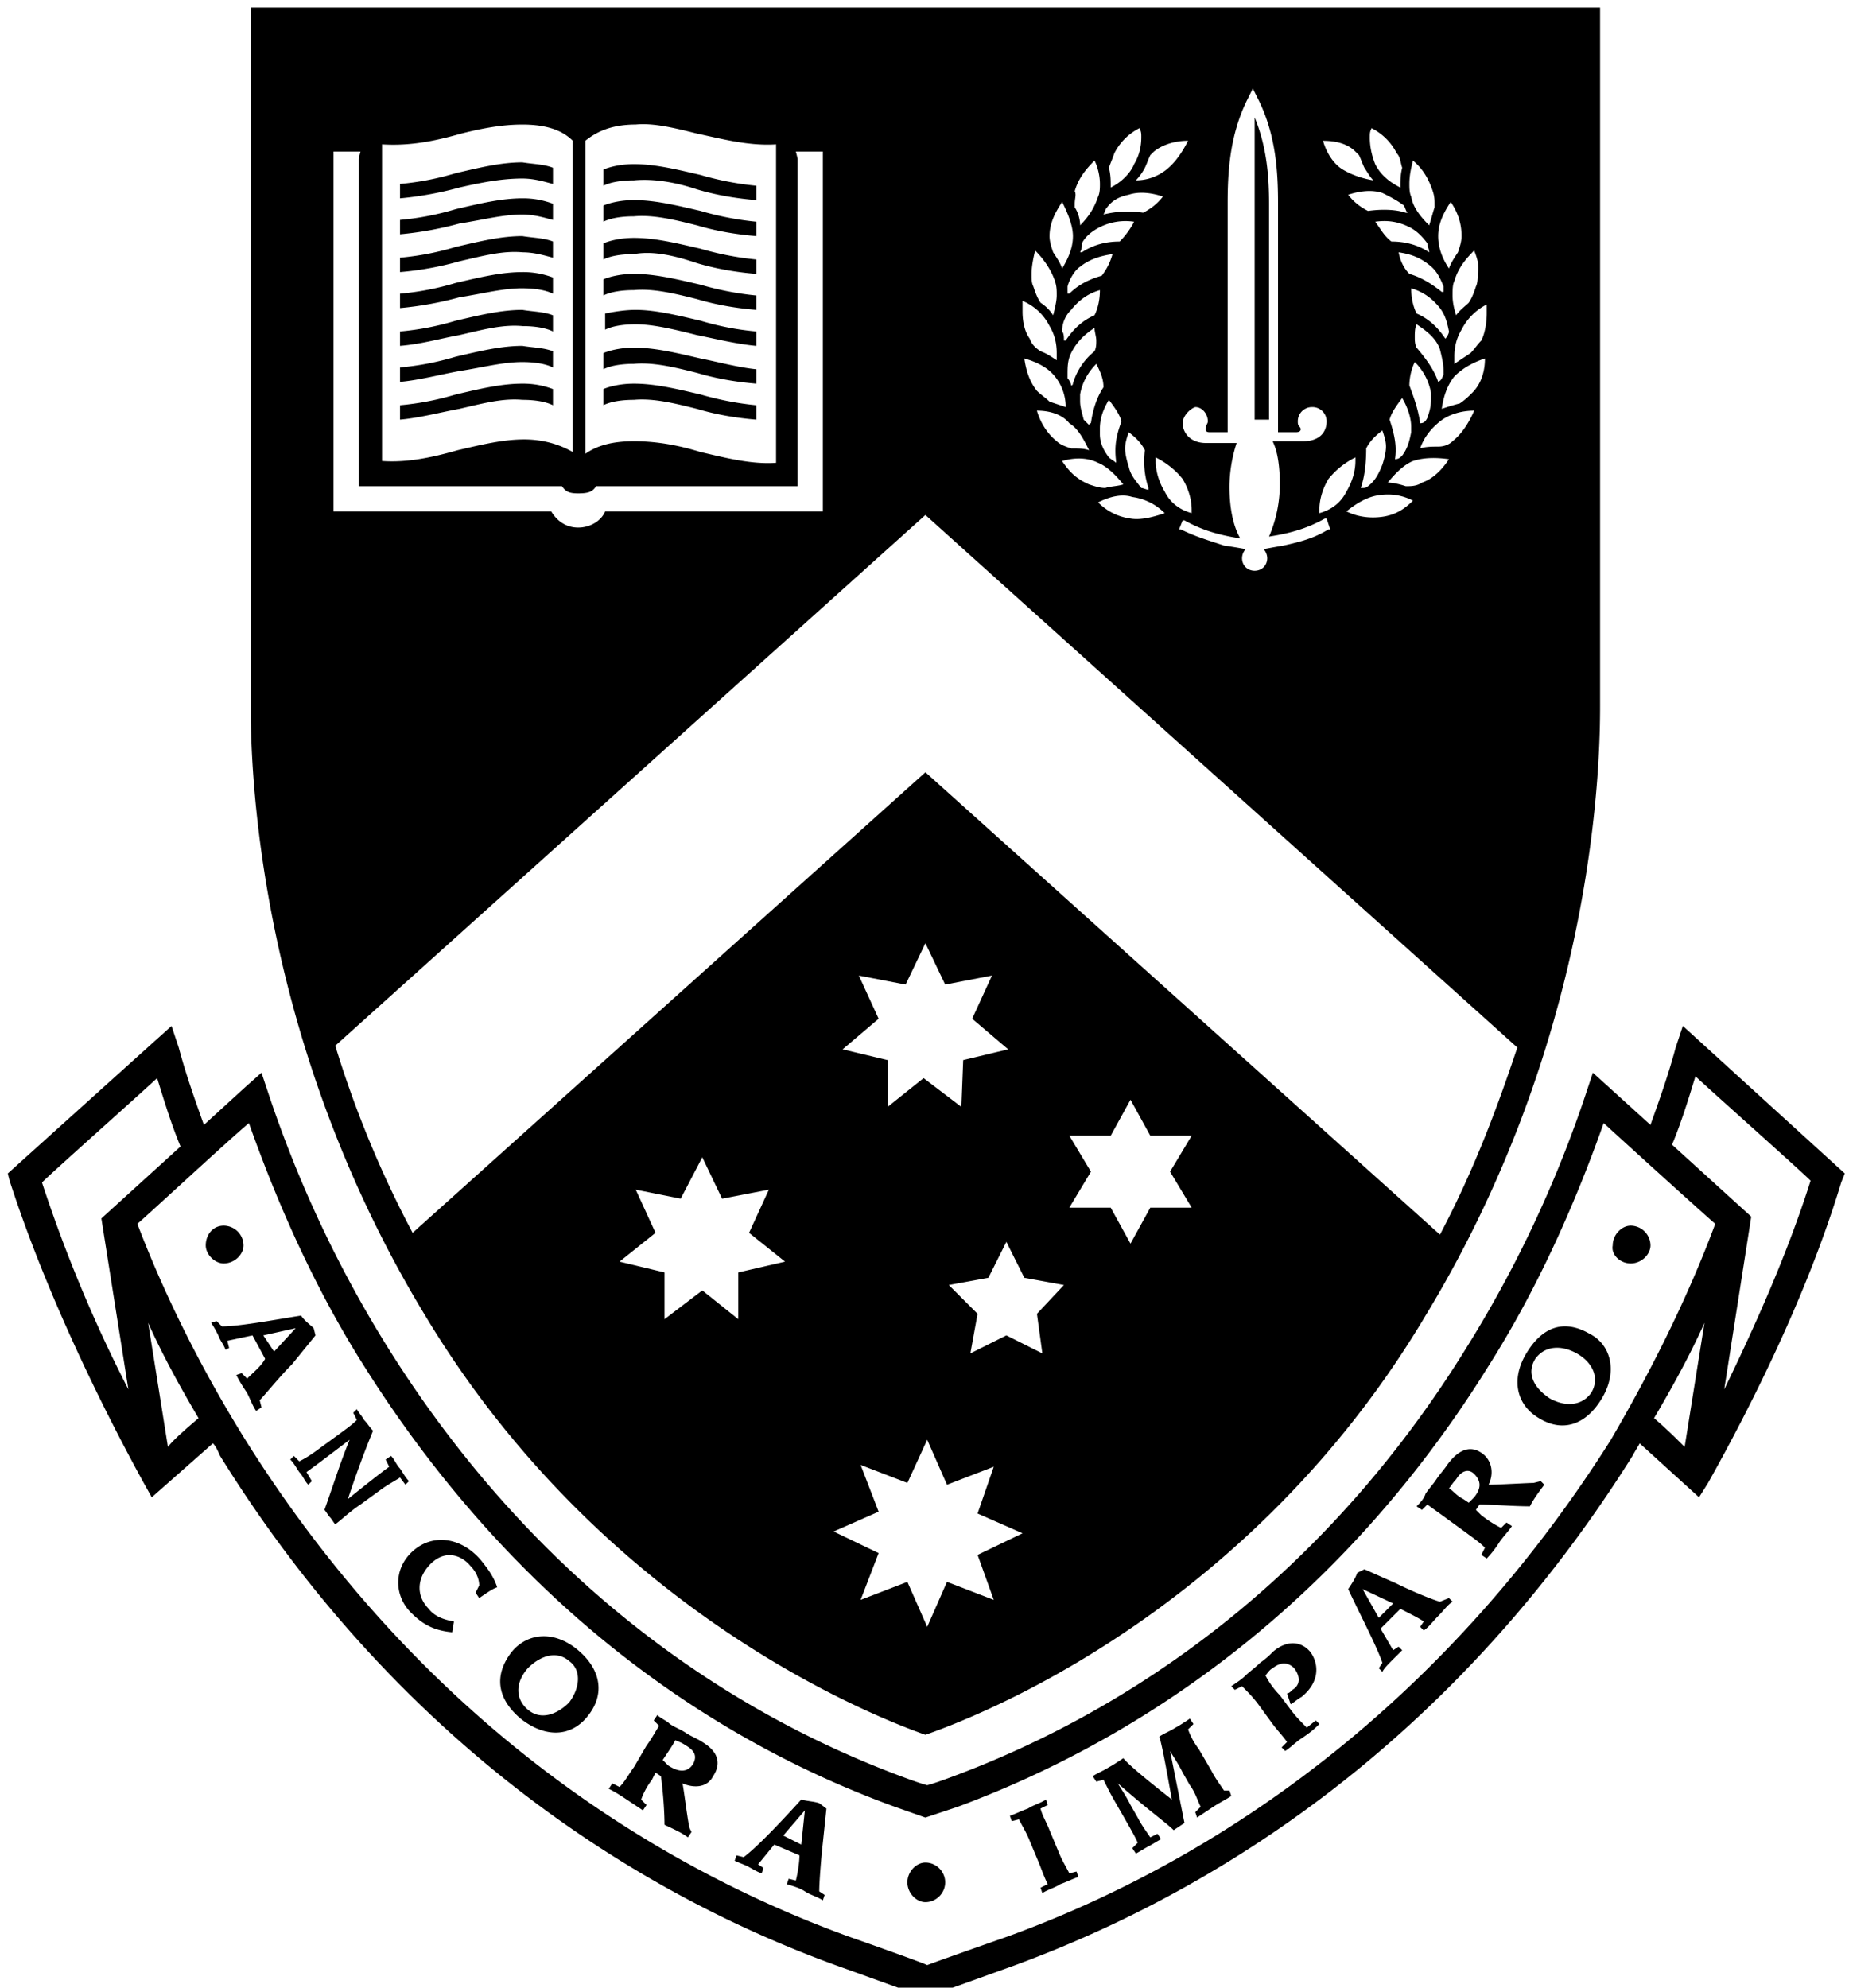 <svg xmlns="http://www.w3.org/2000/svg" width="80" height="86"><path d="M54.907 18.156h-.622V5.08c.544 1.323.622 2.646.622 3.736zm-24.754-5.215c.778.233 1.634.39 2.568.467v-.623a13.208 13.208 0 01-2.413-.467c-1.012-.233-1.946-.467-2.88-.467-.467 0-.934.078-1.323.234v.7c.311-.155.778-.233 1.323-.233.856-.078 1.79.155 2.725.389zm-7.551-.467c.545 0 1.012.078 1.323.233v-.7a3.638 3.638 0 00-1.323-.234c-.934 0-1.869.234-2.88.467-.78.234-1.557.39-2.414.467v.623a14.869 14.869 0 002.57-.467c1.011-.156 1.867-.39 2.724-.39zm0-1.557c.545 0 1.012.155 1.323.233v-.7c-.39-.156-.856-.156-1.323-.234-.934 0-1.869.234-2.88.467a12.04 12.04 0 01-2.414.467v.623a13.632 13.632 0 002.57-.467c1.011-.233 1.867-.467 2.724-.39zm0 3.192c.545 0 1.012.077 1.323.233v-.7c-.39-.156-.856-.156-1.323-.234-.934 0-1.869.233-2.88.467-.78.234-1.557.39-2.414.467v.623c.934-.078 1.713-.312 2.57-.467 1.011-.234 1.867-.467 2.724-.39zm0-4.827c.545 0 1.012.156 1.323.234v-.7a3.638 3.638 0 00-1.323-.234c-.934 0-1.869.233-2.88.467-.78.233-1.557.389-2.414.467v.622a14.869 14.869 0 002.57-.467c1.011-.155 1.867-.389 2.724-.389zm-4.204 47.641c-7.707-12.689-7.55-25.066-7.55-26.623V.33H69.23V30.3c0 1.557.155 13.934-7.551 26.623-6.85 11.521-17.204 16.581-21.641 18.138-4.36-1.557-14.713-6.617-21.641-18.138zm15.569-2.335l-1.557-1.246.856-1.868-2.024.39-.856-1.791-.934 1.79-1.946-.389.856 1.868-1.557 1.246 1.946.467v2.024l1.635-1.246 1.557 1.246v-2.024zm8.33 12.689l1.946-.935-1.947-.856.701-2.024-2.024.779-.856-1.947-.857 1.869-2.024-.779.779 2.024-1.946.857 1.946.934-.779 2.024 2.024-.779.857 1.946.856-1.946 2.024.779zm-4.282-23.198l-1.557 1.323 1.946.467v2.024l1.557-1.245 1.635 1.245.078-2.024 1.946-.467-1.557-1.323.856-1.869-2.024.39-.856-1.79-.856 1.79-2.024-.39zm6.85 12.766l1.168-1.245-1.713-.312-.778-1.556-.779 1.556-1.712.312 1.245 1.245-.311 1.713 1.557-.779 1.557.779zm5.76-6.15l.935-1.556h-1.79l-.857-1.557-.856 1.557h-1.79l.934 1.557-.935 1.556h1.79l.857 1.557.857-1.557h1.79zm13.701-37.52a2.46 2.46 0 00-1.09 1.09c-.233.388-.31.778-.31 1.167v.311l.7-.467c.155-.155.311-.389.467-.545.156-.311.233-.778.233-1.167v-.39zm-6.071 8.952c.467.233 1.012.31 1.556.233.545-.078.935-.311 1.324-.7-.467-.234-.934-.312-1.48-.234-.544.078-1.011.39-1.4.7zm0-.857c.233-.389.389-.856.389-1.323v-.156a3.447 3.447 0 00-1.168.934c-.233.39-.39.857-.39 1.324v.155c.546-.155.935-.467 1.169-.934zm.622-.155s0 .078 0 0c.156 0 .234 0 .312-.078.311-.234.467-.545.622-.934.078-.234.156-.545.156-.779 0-.233-.078-.467-.156-.7-.31.233-.544.467-.7.778 0 .7-.078 1.246-.234 1.713zm1.48-1.246c0 .078 0 .078 0 0 .155 0 .233-.078.31-.155.234-.312.312-.623.39-1.012v-.234c0-.39-.156-.856-.39-1.246-.233.312-.466.623-.544.935.233.7.311 1.167.233 1.712zm1.09-1.557c0 .078 0 .078 0 0 .155 0 .233-.078.31-.233.079-.234.156-.467.156-.779v-.311a2.454 2.454 0 00-.7-1.324c-.156.312-.234.701-.234 1.012.234.623.39 1.09.467 1.635zm.778-1.79c0 .078 0 .078 0 0 .155-.078.155-.156.233-.312v-.155c0-.312-.078-.623-.155-.934-.156-.467-.545-.779-1.012-1.09-.078.155-.078.39-.078.545 0 .155 0 .311.078.467.467.545.778 1.012.934 1.479zm.311-1.868c.078-.078.156-.234.156-.312-.078-.39-.156-.7-.39-1.012-.31-.39-.7-.7-1.245-.856 0 .39.078.778.233 1.09.545.233.935.622 1.246 1.09zm-.078-2.258c-.155-.39-.311-.7-.623-.934-.389-.312-.778-.467-1.323-.545.078.39.234.7.467.934.545.156 1.012.467 1.401.779h.078v-.234zm-.623-1.479c0-.156-.078-.234-.078-.39-.233-.31-.467-.544-.778-.7-.467-.233-.934-.311-1.479-.233.234.311.39.622.7.856.623 0 1.168.155 1.635.467zm-.311 9.964c.467-.156.856-.545 1.168-1.012-.545-.078-1.09-.078-1.557.078-.39.156-.779.545-1.09.934.233 0 .545.078.778.156.234 0 .467 0 .701-.156zm1.323-1.79c.39-.312.701-.779.935-1.324-.545 0-1.09.156-1.48.467-.389.312-.7.701-.856 1.168.234-.078.545-.078.779-.078s.467-.078.622-.233zm1.402-3.581c-.467.155-.935.389-1.324.778-.311.39-.467.857-.545 1.401.234-.077.467-.155.779-.233.233-.156.389-.311.545-.467.389-.39.545-.934.545-1.48zm-.467-4.67c-.39.388-.701.778-.857 1.322-.078.156-.078.39-.078.623 0 .312.078.623.156.857.156-.234.39-.39.545-.545.155-.234.233-.467.311-.701.078-.156.078-.39.078-.545.078-.311 0-.623-.155-1.012zm-1.557-.624c0 .467.155.934.467 1.402.078-.234.233-.468.389-.701.078-.234.156-.467.156-.7 0-.546-.156-1.013-.468-1.48-.31.467-.544.934-.544 1.48zM60.979 7.96c0 .155 0 .39.078.545.078.467.39.856.778 1.245.078-.233.156-.545.234-.778v-.156c0-.155 0-.311-.078-.545-.156-.467-.39-.934-.856-1.323-.078.311-.156.623-.156 1.012zm-.233.934c-.312-.234-.623-.39-.935-.545-.467-.156-1.012-.078-1.479.078.234.311.545.545.857.7.545-.077 1.167-.077 1.634.078h.078c-.078-.077-.078-.155-.155-.31zm-1.48-2.958c0 .39.078.778.234 1.168.234.467.623.778 1.09 1.012 0-.312 0-.545.078-.857-.078-.233-.078-.467-.234-.623a2.46 2.46 0 00-1.09-1.09c-.077.156-.077.234-.077.39zm-2.023.155c.155.545.467 1.012.856 1.246.39.234.856.39 1.323.467-.155-.156-.233-.311-.389-.545-.078-.155-.156-.39-.234-.545l-.155-.155c-.312-.312-.779-.467-1.401-.467zM51.17 18.312c0 .39.311.856 1.012.856h1.323a6.227 6.227 0 00-.311 1.869c0 .934.155 1.712.467 2.257-1.012-.155-1.713-.389-2.414-.778h-.077l-.156.389h.078c.623.311 1.168.467 1.868.7 0 0 .545.078.934.156a.594.594 0 00-.155.39c0 .31.233.544.545.544s.545-.233.545-.545a.595.595 0 00-.156-.389c.39-.078.856-.155.856-.155.7-.156 1.324-.312 1.946-.701h.078l-.155-.467h-.078c-.7.39-1.402.623-2.413.778a5.751 5.751 0 00.467-2.257c0-.7-.078-1.401-.312-1.868h1.324c.7 0 1.012-.39 1.012-.857a.614.614 0 00-.623-.622.614.614 0 00-.623.622c0 .078 0 .156.078.234.078.078.078.233-.156.233h-.778V8.815c0-1.323-.078-2.958-.856-4.515l-.234-.467-.233.467c-.779 1.557-.857 3.192-.857 4.515v9.886h-.778c-.234 0-.156-.155-.156-.233s.078-.156.078-.234c0-.311-.233-.622-.545-.622-.233.077-.545.389-.545.7zm-1.635 1.168c-.156-.312-.39-.545-.7-.779-.079.234-.156.467-.156.701 0 .233.078.545.155.778.078.39.312.623.545.935.078 0 .234.077.312.077v-.077a3.67 3.67 0 01-.156-1.635zm-.467-9.886a2.486 2.486 0 00-1.48.233c-.31.156-.622.39-.778.7 0 .156 0 .234-.078.39h.078c.467-.312 1.012-.467 1.635-.467.234-.234.467-.545.623-.856zm-.545 8.64c-.078-.311-.311-.622-.545-.934-.234.39-.39.779-.39 1.246v.233c0 .39.156.7.39 1.012.078.078.234.156.311.234v-.078c-.078-.623 0-1.09.234-1.713zm-1.79-.856c0 .234.077.467.155.778l.234.234s0-.078.078-.078c.077-.545.233-1.09.544-1.557 0-.389-.155-.7-.31-1.012-.39.39-.624.856-.702 1.324v.31zm.622-2.18c.078-.155.078-.311.078-.467 0-.155-.078-.389-.078-.545-.467.312-.778.623-1.012 1.09-.155.312-.155.623-.155.934v.156c.078.078.155.233.155.311 0 0 .078 0 .078-.078a2.8 2.8 0 01.934-1.4zm-1.167-2.802v.311h.077c.39-.389.857-.622 1.402-.778a2.63 2.63 0 00.467-.934c-.545.078-1.012.233-1.401.545-.234.155-.468.545-.545.856zm-.234 1.946c.078.078.078.234.078.39h.078c.311-.468.7-.857 1.245-1.09.156-.312.234-.701.234-1.09-.545.155-.934.467-1.246.856a1.29 1.29 0 00-.389.934zm-.311 1.946c-.312-.39-.779-.623-1.324-.778.078.545.234 1.012.545 1.4.156.157.39.312.545.468l.7.234c0-.468-.155-.935-.466-1.324zm-.779 1.48c.156.544.467 1.011.857 1.323.155.155.389.233.622.311.312 0 .545 0 .779.078-.234-.467-.467-.934-.857-1.168-.311-.389-.856-.545-1.4-.545zm1.09 2.179c.311.467.623.778 1.168 1.012.233.078.467.155.7.155.234-.077.545-.077.779-.155-.312-.39-.7-.779-1.09-.934-.467-.234-1.012-.234-1.557-.078zm1.557 1.79c.39.39.856.623 1.401.7.467.079 1.012-.077 1.48-.233a2.415 2.415 0 00-1.402-.7c-.467-.156-1.012 0-1.48.233zm4.048.467v-.155c0-.467-.156-.934-.39-1.324-.31-.389-.7-.7-1.167-.934v.156c0 .467.156.934.39 1.323.233.467.622.779 1.167.934zM49.536 7.258a2.37 2.37 0 01-.39.545c.468 0 .935-.156 1.324-.467.39-.311.7-.778.934-1.246-.545 0-1.09.156-1.479.468l-.155.155c-.078.156-.156.39-.234.545zm-1.557 0c.078.312.078.545.078.856.467-.233.856-.622 1.012-1.012.233-.389.311-.778.311-1.167 0-.156 0-.234-.078-.39a2.46 2.46 0 00-1.09 1.09c-.077.234-.155.39-.233.623zm-.234 2.024s.078 0 0 0a4.305 4.305 0 011.713-.078c.311-.155.623-.389.856-.7-.467-.156-1.012-.234-1.479-.078-.389.078-.7.233-.934.545-.078.078-.078.155-.155.311zM46.5 8.815v.156c.156.233.233.545.233.778.39-.39.623-.778.779-1.245.078-.156.078-.39.078-.545 0-.312-.078-.7-.234-1.012-.389.389-.7.778-.856 1.323.078.156 0 .311 0 .545zm-1.09 1.401c0 .234.078.467.156.7.155.234.311.468.389.701.233-.389.467-.856.467-1.4 0-.468-.234-1.013-.467-1.48-.311.467-.545.934-.545 1.48zm-.778 1.635c0 .234 0 .39.078.545.078.233.155.467.311.7.234.156.39.312.545.545.078-.31.155-.622.155-.856 0-.233 0-.39-.077-.623-.156-.467-.467-.934-.857-1.323-.078.311-.155.7-.155 1.012zm-.39 1.635c0 .389.078.856.312 1.167.078.234.233.39.467.545.233.078.467.234.7.39v-.312c0-.389-.077-.778-.31-1.167a2.289 2.289 0 00-1.169-1.09zm-18.916 6.15c.545-.39 1.246-.545 2.102-.545.934 0 1.868.155 2.88.467 1.012.233 2.18.545 3.27.467V6.558v-.312c-1.168.078-2.336-.233-3.425-.467-.935-.233-1.869-.467-2.647-.39-1.168 0-1.79.39-2.18.701v.468zm-8.796.31c1.09.079 2.18-.155 3.27-.466 1.011-.234 1.945-.467 2.88-.467.856 0 1.556.233 2.101.545V6.09c-.389-.389-1.012-.7-2.18-.7-.856 0-1.712.155-2.646.39-1.09.31-2.18.544-3.425.466v.312zm-2.102 2.18h9.42c.233.39.622.701 1.167.701s1.012-.311 1.167-.7h9.42V6.557h-1.168l.078.312v14.168h-8.719c-.155.233-.311.311-.778.311-.39 0-.545-.078-.7-.311h-8.797V6.869l.078-.311h-1.168zm3.425 31.216L40.04 33.414 62.302 53.42c1.48-2.802 2.491-5.527 3.348-8.096L40.039 22.282 14.506 45.246a45.855 45.855 0 003.347 8.096zm4.749-37.677c.545 0 1.012.078 1.323.234v-.7c-.39-.156-.856-.156-1.323-.234-.935 0-1.869.233-2.88.467-.78.233-1.558.39-2.414.467v.623c.856-.078 1.713-.312 2.569-.467 1.012-.156 1.868-.39 2.725-.39zm0 1.635c.545 0 1.012.078 1.323.234v-.7a3.638 3.638 0 00-1.323-.234c-.935 0-1.869.233-2.88.467-.78.233-1.558.389-2.414.467v.622c.856-.077 1.713-.31 2.569-.467 1.012-.233 1.868-.467 2.725-.389zm0-9.575c.545 0 1.012.156 1.323.234v-.7c-.39-.156-.856-.156-1.323-.234-.935 0-1.869.233-2.88.467-.78.233-1.558.389-2.414.467v.623a14.869 14.869 0 002.569-.468c1.012-.233 1.868-.389 2.725-.389zm7.55 3.659c.779.233 1.635.39 2.57.467v-.623a13.208 13.208 0 01-2.414-.467c-1.012-.233-1.946-.467-2.88-.467-.467 0-.934.078-1.323.234v.7c.311-.155.778-.233 1.323-.233.856-.156 1.79.078 2.725.389zm0-3.192c.779.234 1.635.39 2.57.467v-.622a13.208 13.208 0 01-2.414-.467c-1.012-.234-1.946-.468-2.88-.468-.467 0-.934.078-1.323.234v.7c.311-.155.778-.233 1.323-.233.856-.078 1.79.078 2.725.39zm0 6.306c.779.155 1.713.389 2.57.467v-.623a12.046 12.046 0 01-2.414-.467c-1.012-.234-1.946-.467-2.802-.467-.467 0-.934.078-1.324.156v.7c.312-.155.779-.233 1.324-.233.778 0 1.712.233 2.647.467zm0-4.749c.779.234 1.635.39 2.57.467v-.622a13.208 13.208 0 01-2.414-.468c-1.012-.233-1.946-.467-2.88-.467-.467 0-.934.078-1.323.234v.7c.311-.155.778-.233 1.323-.233.856-.078 1.79.156 2.725.39zm0 6.383c.779.234 1.635.39 2.57.468v-.623c-.779-.078-1.635-.312-2.414-.467-1.012-.234-1.946-.467-2.88-.467-.467 0-.934.078-1.323.233v.7c.311-.155.778-.233 1.323-.233.856-.078 1.79.156 2.725.39zm0 1.557c.779.234 1.635.39 2.57.467v-.622a13.21 13.21 0 01-2.414-.467c-1.012-.234-1.946-.467-2.88-.467-.467 0-.934.077-1.323.233v.7c.311-.155.778-.233 1.323-.233.856-.078 1.79.156 2.725.39zm49.666 33.084l-.156.39c-1.48 4.904-3.97 9.808-5.76 13l-.39.622-2.569-2.335c-.078.156-.233.39-.311.545-6.539 10.431-15.725 17.982-26.7 22.03l-3.893 1.401-3.892-1.4c-10.899-3.97-20.162-11.6-26.623-22.03-.078-.157-.156-.39-.312-.546l-2.646 2.335-.39-.7c-1.79-3.27-4.203-8.174-5.76-13l-.078-.312 6.305-5.682.779-.7.311.933c.312 1.168.7 2.258 1.09 3.348l1.79-1.635.701-.623.311.934a51.522 51.522 0 005.216 11.054c5.527 8.797 13.234 15.18 22.342 18.527 0 0 .622.234.934.312.311-.078.934-.312.934-.312 9.108-3.347 16.892-9.73 22.341-18.527a51.522 51.522 0 005.216-11.054l.311-.934 2.491 2.258c.39-1.09.779-2.18 1.09-3.348l.312-.934zM5.554 60.115L4.386 52.72l3.425-3.114c-.39-.934-.7-1.946-1.012-2.958-1.012.934-4.515 4.048-4.982 4.515a61.692 61.692 0 003.737 8.952zM8.59 61.36c-.779-1.323-1.557-2.724-2.18-4.125l.856 5.37c.234-.31.779-.778 1.324-1.245zm65.156-4.125c-.623 1.4-1.402 2.802-2.18 4.125.545.467 1.012.934 1.323 1.246zm.467-4.282c-.545-.467-3.893-3.503-4.827-4.36-1.323 3.737-2.958 7.318-4.982 10.51C58.8 68.133 50.86 74.672 41.44 78.175l-1.401.467-1.324-.467c-9.419-3.425-17.281-10.042-22.964-19.072-2.024-3.192-3.658-6.773-4.982-10.51-1.012.857-4.281 3.893-4.826 4.36 1.245 3.27 2.88 6.461 4.67 9.341 6.384 10.198 15.414 17.593 26.079 21.486 0 0 3.113 1.09 3.425 1.245.389-.155 3.503-1.245 3.503-1.245 10.664-3.893 19.694-11.366 26.078-21.486 1.634-2.802 3.27-5.994 4.515-9.34zm4.125-1.868c-.467-.467-3.97-3.581-4.982-4.515-.31 1.012-.622 2.024-1.012 2.958l3.426 3.114-1.168 7.473c1.323-2.725 2.725-5.839 3.736-9.03zm-67.102 9.497l.078.311-.233.156c-.156-.234-.234-.467-.39-.779-.155-.233-.311-.467-.467-.778l.234-.078.233.234c.234-.234.623-.545.779-.857l-.545-1.012-1.09.234.078.311-.156.078c-.077-.233-.233-.39-.311-.623-.078-.155-.156-.311-.311-.545l.233-.077.234.233c.778 0 2.413-.311 3.425-.467.156.234.39.39.545.545l.078.311-1.012 1.246c-.545.545-1.168 1.323-1.401 1.557zm.623-2.102l.934-1.012-1.401.311zm5.683 5.76l.155-.155c-.155-.156-.233-.311-.389-.545-.156-.156-.233-.39-.39-.545l-.233.156.156.311c-.545.39-1.79 1.401-1.79 1.401.31-.934.7-2.024 1.09-2.958-.156-.155-.234-.311-.39-.467-.078-.155-.233-.311-.311-.467l-.156.156.156.311c-.234.234-.467.39-.779.623l-.856.623c-.311.233-.545.389-.856.545l-.234-.234-.155.156c.155.155.233.311.389.545.155.155.233.389.389.544l.156-.155-.234-.39c.545-.389 1.246-.934 1.868-1.4-.389.934-.7 1.945-1.09 3.035.078.078.156.234.234.312.078.078.156.233.234.311.311-.233.622-.545 1.09-.856l.856-.623c.311-.234.622-.39.856-.545zm.311 2.88c-.856.78-.778 1.947-.078 2.648.467.467.934.778 1.79.856l.078-.467c-.467-.078-.856-.234-1.09-.545-.544-.545-.544-1.323.079-1.946.622-.623 1.323-.39 1.712.078.234.233.39.545.39.856l-.156.311.155.234c.234-.156.545-.39.779-.467-.156-.467-.39-.779-.7-1.168-.857-1.012-2.103-1.168-2.959-.39zm7.551 7.163c-.7.856-1.79.934-2.88.077-1.012-.856-1.168-1.868-.39-2.88.701-.856 1.869-.934 2.88-.078 1.013.857 1.168 1.946.39 2.88zm-.778-2.414c-.545-.467-1.246-.233-1.79.312-.546.623-.546 1.323 0 1.79s1.245.234 1.79-.311c.467-.623.544-1.401 0-1.79zm6.227 4.982c-.233.468-.778.545-1.323.312.078.389.233 1.712.311 1.946l.078.156-.156.233c-.31-.233-.7-.39-1.012-.545 0-.623-.077-1.557-.155-2.102l-.234-.155-.155.311a3.17 3.17 0 00-.467.856l.233.234-.155.233-.701-.467c-.234-.155-.467-.311-.778-.467l.155-.233.312.155c.233-.233.389-.544.622-.856l.545-.934c.234-.311.39-.623.545-.856l-.233-.234.155-.233c.156.155.39.233.545.389.234.155.467.233.7.39.234.155.468.233.701.388.779.467.779 1.012.467 1.48zm-1.168-1.323c-.233-.156-.31-.156-.467-.233-.077.155-.233.389-.389.622l-.155.234.233.233c.467.312.856.312 1.09-.078.156-.31.078-.544-.311-.778zm5.917 4.204c-.078.7-.156 1.712-.156 2.102l.234.155-.078.234c-.234-.156-.545-.234-.779-.39-.233-.155-.545-.233-.778-.31l.078-.234.311.077c.078-.31.156-.778.156-1.09l-1.09-.466-.7.856.233.155-.078.234c-.234-.078-.467-.234-.623-.311-.155-.078-.39-.156-.545-.234l.078-.233.312.077c.622-.467 1.712-1.634 2.49-2.49.312.077.545.077.779.155l.311.234zm-.779-1.402l-.934 1.09.779.39zm11.443 2.725c-.155-.311-.311-.545-.467-.934l-.389-.934c-.155-.39-.311-.623-.39-.934l.312-.156-.078-.233c-.233.155-.545.233-.778.389-.234.078-.545.233-.779.311l.078.234.312-.078c.155.311.311.545.467.934l.39.934c.155.39.233.623.388.934l-.311.156.078.233c.233-.155.545-.233.778-.389.234-.078.545-.233.779-.311l-.078-.234zm6.695-3.58c-.156-.234-.39-.546-.545-.857l-.545-.934a3.17 3.17 0 01-.467-.857l.234-.233-.156-.234c-.233.156-.467.312-.623.39-.233.155-.467.233-.7.389.155.467.467 2.335.545 2.724-.39-.311-1.79-1.4-2.102-1.79-.234.156-.467.311-.623.39-.233.155-.467.233-.7.388l.155.234.311-.078.234.467c.234.467 1.09 1.868 1.246 2.258l-.234.233.156.234c.155-.078.389-.234.545-.312.155-.078.389-.233.544-.311l-.155-.234-.312.156c-.155-.234-.389-.545-.544-.856l-.312-.545c-.233-.467-.467-.779-.545-.934 1.324 1.167 2.102 1.712 2.413 2.024l.467-.312-.622-3.114c.078.156.311.468.545.935l.311.545c.234.31.311.622.467.934l-.233.233.077.234.701-.467c.234-.156.545-.312.779-.467l-.078-.234zm3.58-2.725c-.233-.234-.466-.467-.7-.779l-.467-.623a3.456 3.456 0 01-.622-.856c.077-.078.155-.233.31-.311.39-.312.701-.234.935 0 .234.311.311.7-.078.934-.078.078-.155.155-.233.155l.155.468c.156-.078.312-.234.467-.312.779-.623.779-1.401.39-1.946-.39-.467-1.012-.545-1.635 0a3.386 3.386 0 01-.545.467c-.234.234-.467.39-.623.545-.156.156-.39.311-.623.467l.156.156.311-.156c.234.234.467.467.7.779l.624.856c.233.311.467.545.622.778l-.233.234.156.155c.233-.155.467-.389.7-.544.234-.156.467-.312.779-.623l-.156-.156zm6.15-5.605l.156.155c-.233.156-.389.39-.622.623-.234.234-.39.467-.623.623l-.156-.156.156-.233c-.234-.156-.7-.39-1.012-.545l-.857.856.545.934.234-.155.156.155-.468.467c-.155.156-.31.312-.389.467l-.155-.155.155-.234c-.233-.7-1.012-2.18-1.479-3.191.156-.234.312-.467.39-.7l.31-.157 1.402.623c.623.312 1.557.7 1.868.779zm-2.413.233l-1.323-.622.7 1.245zm6.384-5.293l.155.155c-.233.312-.467.623-.622.935-.701 0-1.635-.078-2.18-.078l-.156.233.234.234c.311.233.545.389.856.545l.234-.234.233.156c-.155.233-.389.467-.545.7a4.273 4.273 0 01-.545.701l-.233-.156.155-.311c-.233-.234-.467-.39-.778-.623l-.856-.623c-.312-.233-.545-.389-.857-.622l-.233.233-.234-.155c.156-.156.312-.312.39-.545.155-.234.311-.39.467-.623.155-.234.311-.39.467-.623.623-.856 1.167-.778 1.557-.467.389.312.467.856.233 1.324.39 0 1.713-.078 1.946-.078zm-2.88-.311c-.234-.234-.545-.156-.779.233-.156.156-.233.311-.311.39.155.077.311.31.622.466l.234.156.234-.234c.31-.389.31-.7 0-1.012zm5.526-3.27c-.7 1.168-1.712 1.48-2.724.856-.934-.545-1.246-1.634-.545-2.802.7-1.168 1.635-1.48 2.725-.856.934.467 1.245 1.634.544 2.802zm-1.09-1.946c-.7-.39-1.4-.311-1.79.233-.389.623-.078 1.246.623 1.713.7.39 1.401.311 1.79-.234.39-.622.078-1.323-.622-1.712zm-28.18 22.03c-.388 0-.778.39-.778.856s.39.857.779.857c.467 0 .856-.39.856-.857s-.39-.856-.856-.856zM9.68 54.666c.467 0 .857-.39.857-.779a.864.864 0 00-.857-.856c-.467 0-.778.39-.778.856 0 .39.39.779.778.779zm60.875 0c.467 0 .856-.39.856-.779a.864.864 0 00-.856-.856c-.39 0-.778.39-.778.856-.078.39.31.779.778.779z"/></svg>
